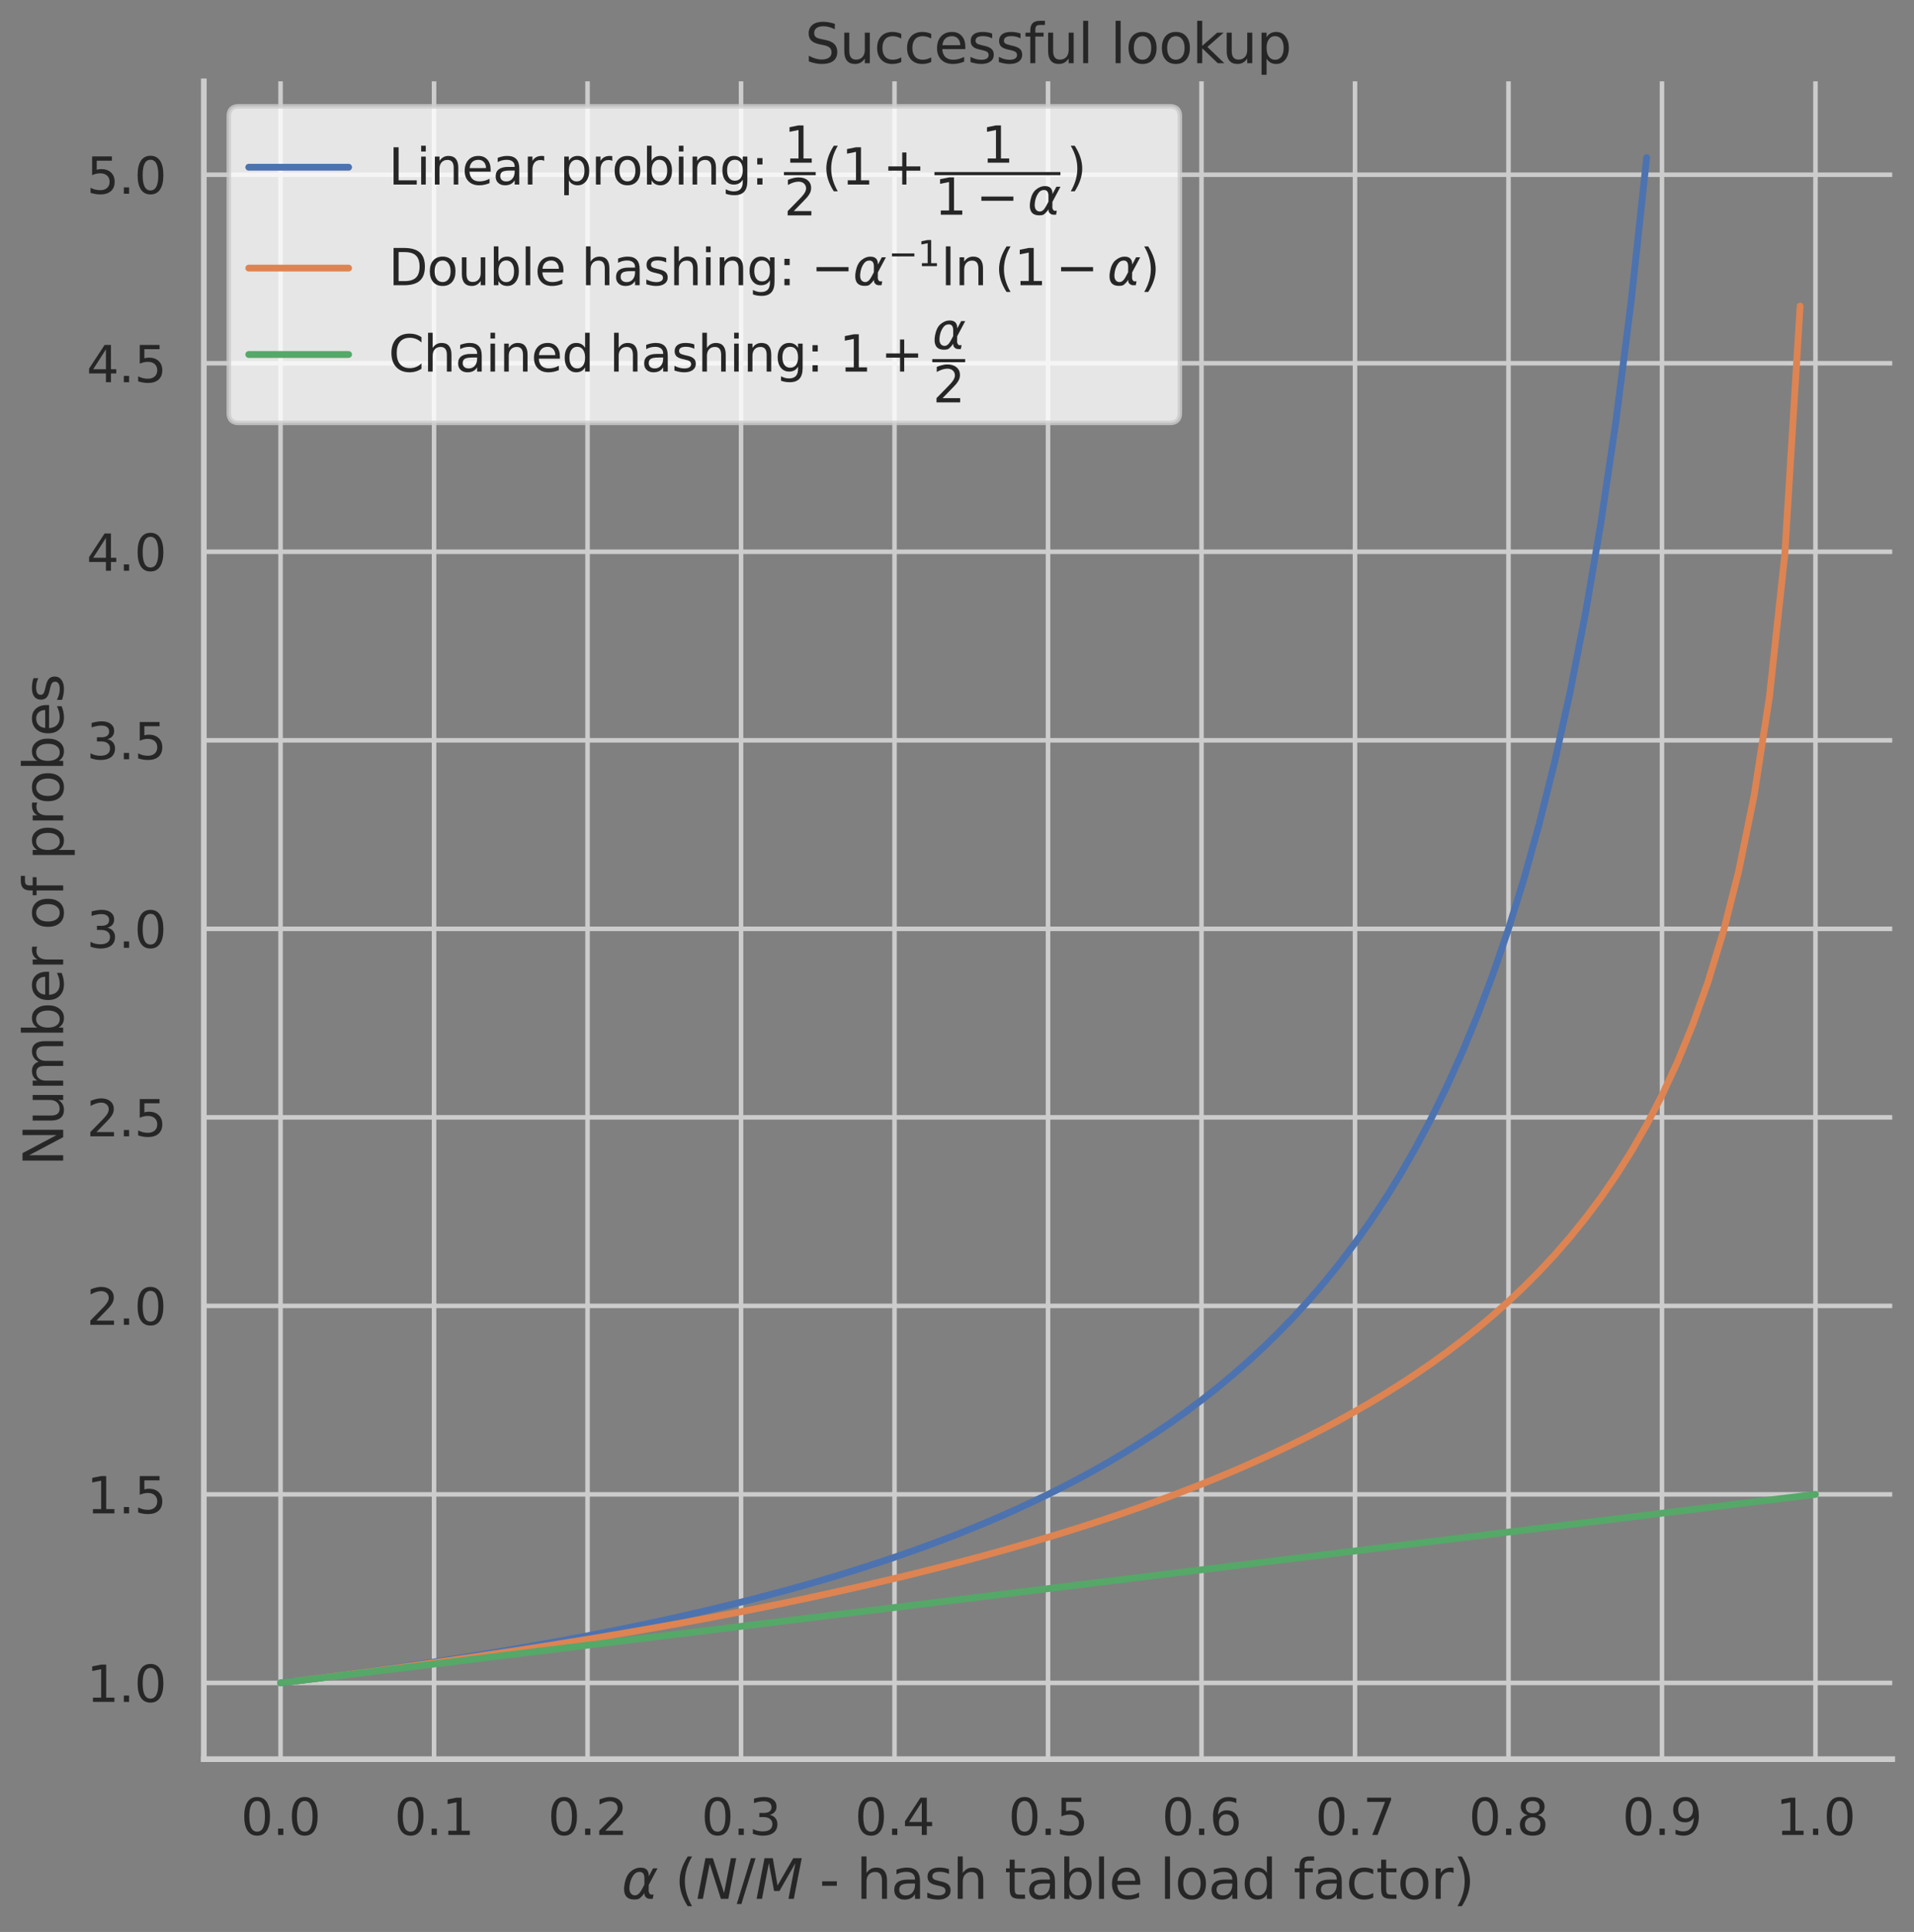 <?xml version="1.0" encoding="utf-8" standalone="no"?>
<!DOCTYPE svg PUBLIC "-//W3C//DTD SVG 1.1//EN"
  "http://www.w3.org/Graphics/SVG/1.1/DTD/svg11.dtd">
<svg height="638.367pt" version="1.1" viewBox="0 0 632.561 638.367" width="632.561pt" xmlns="http://www.w3.org/2000/svg" xmlns:xlink="http://www.w3.org/1999/xlink">
 <rect x="0" y="0" width="632.561" height="638.367" fill="#808080" stroke="none"/>
 <defs>
  <style type="text/css">*{stroke-linecap:butt;stroke-linejoin:round;}</style>
 </defs>
 <g id="figure_1">
  <g id="patch_1">
   <path d="M 0 638.367 
L 632.561 638.367 
L 632.561 0 
L 0 0 
z
" style="fill:none;"/>
  </g>
  <g id="axes_1">
   <g id="patch_2">
    <path d="M 67.361 581.277 
L 625.361 581.277 
L 625.361 26.877 
L 67.361 26.877 
z
" style="fill:none;"/>
   </g>
   <g id="matplotlib.axis_1">
    <g id="xtick_1">
     <g id="line2d_1">
      <path clip-path="url(#p77cba784d8)" d="M 92.724 581.277 
L 92.724 26.877 
" style="fill:none;stroke:#cccccc;stroke-linecap:round;stroke-width:1.5;"/>
     </g>
     <g id="text_1">
      <!-- 0.0 -->
      <g style="fill:#262626;" transform="translate(79.604 606.315)scale(0.165 -0.165)">
       <defs>
        <path d="M 2034 4250 
Q 1547 4250 1301 3770 
Q 1056 3291 1056 2328 
Q 1056 1369 1301 889 
Q 1547 409 2034 409 
Q 2525 409 2770 889 
Q 3016 1369 3016 2328 
Q 3016 3291 2770 3770 
Q 2525 4250 2034 4250 
z
M 2034 4750 
Q 2819 4750 3233 4129 
Q 3647 3509 3647 2328 
Q 3647 1150 3233 529 
Q 2819 -91 2034 -91 
Q 1250 -91 836 529 
Q 422 1150 422 2328 
Q 422 3509 836 4129 
Q 1250 4750 2034 4750 
z
" id="DejaVuSans-30" transform="scale(0.016)"/>
        <path d="M 684 794 
L 1344 794 
L 1344 0 
L 684 0 
L 684 794 
z
" id="DejaVuSans-2e" transform="scale(0.016)"/>
       </defs>
       <use xlink:href="#DejaVuSans-30"/>
       <use x="63.623" xlink:href="#DejaVuSans-2e"/>
       <use x="95.41" xlink:href="#DejaVuSans-30"/>
      </g>
     </g>
    </g>
    <g id="xtick_2">
     <g id="line2d_2">
      <path clip-path="url(#p77cba784d8)" d="M 143.452 581.277 
L 143.452 26.877 
" style="fill:none;stroke:#cccccc;stroke-linecap:round;stroke-width:1.5;"/>
     </g>
     <g id="text_2">
      <!-- 0.1 -->
      <g style="fill:#262626;" transform="translate(130.332 606.315)scale(0.165 -0.165)">
       <defs>
        <path d="M 794 531 
L 1825 531 
L 1825 4091 
L 703 3866 
L 703 4441 
L 1819 4666 
L 2450 4666 
L 2450 531 
L 3481 531 
L 3481 0 
L 794 0 
L 794 531 
z
" id="DejaVuSans-31" transform="scale(0.016)"/>
       </defs>
       <use xlink:href="#DejaVuSans-30"/>
       <use x="63.623" xlink:href="#DejaVuSans-2e"/>
       <use x="95.41" xlink:href="#DejaVuSans-31"/>
      </g>
     </g>
    </g>
    <g id="xtick_3">
     <g id="line2d_3">
      <path clip-path="url(#p77cba784d8)" d="M 194.179 581.277 
L 194.179 26.877 
" style="fill:none;stroke:#cccccc;stroke-linecap:round;stroke-width:1.5;"/>
     </g>
     <g id="text_3">
      <!-- 0.2 -->
      <g style="fill:#262626;" transform="translate(181.059 606.315)scale(0.165 -0.165)">
       <defs>
        <path d="M 1228 531 
L 3431 531 
L 3431 0 
L 469 0 
L 469 531 
Q 828 903 1448 1529 
Q 2069 2156 2228 2338 
Q 2531 2678 2651 2914 
Q 2772 3150 2772 3378 
Q 2772 3750 2511 3984 
Q 2250 4219 1831 4219 
Q 1534 4219 1204 4116 
Q 875 4013 500 3803 
L 500 4441 
Q 881 4594 1212 4672 
Q 1544 4750 1819 4750 
Q 2544 4750 2975 4387 
Q 3406 4025 3406 3419 
Q 3406 3131 3298 2873 
Q 3191 2616 2906 2266 
Q 2828 2175 2409 1742 
Q 1991 1309 1228 531 
z
" id="DejaVuSans-32" transform="scale(0.016)"/>
       </defs>
       <use xlink:href="#DejaVuSans-30"/>
       <use x="63.623" xlink:href="#DejaVuSans-2e"/>
       <use x="95.41" xlink:href="#DejaVuSans-32"/>
      </g>
     </g>
    </g>
    <g id="xtick_4">
     <g id="line2d_4">
      <path clip-path="url(#p77cba784d8)" d="M 244.906 581.277 
L 244.906 26.877 
" style="fill:none;stroke:#cccccc;stroke-linecap:round;stroke-width:1.5;"/>
     </g>
     <g id="text_4">
      <!-- 0.3 -->
      <g style="fill:#262626;" transform="translate(231.786 606.315)scale(0.165 -0.165)">
       <defs>
        <path d="M 2597 2516 
Q 3050 2419 3304 2112 
Q 3559 1806 3559 1356 
Q 3559 666 3084 287 
Q 2609 -91 1734 -91 
Q 1441 -91 1130 -33 
Q 819 25 488 141 
L 488 750 
Q 750 597 1062 519 
Q 1375 441 1716 441 
Q 2309 441 2620 675 
Q 2931 909 2931 1356 
Q 2931 1769 2642 2001 
Q 2353 2234 1838 2234 
L 1294 2234 
L 1294 2753 
L 1863 2753 
Q 2328 2753 2575 2939 
Q 2822 3125 2822 3475 
Q 2822 3834 2567 4026 
Q 2313 4219 1838 4219 
Q 1578 4219 1281 4162 
Q 984 4106 628 3988 
L 628 4550 
Q 988 4650 1302 4700 
Q 1616 4750 1894 4750 
Q 2613 4750 3031 4423 
Q 3450 4097 3450 3541 
Q 3450 3153 3228 2886 
Q 3006 2619 2597 2516 
z
" id="DejaVuSans-33" transform="scale(0.016)"/>
       </defs>
       <use xlink:href="#DejaVuSans-30"/>
       <use x="63.623" xlink:href="#DejaVuSans-2e"/>
       <use x="95.41" xlink:href="#DejaVuSans-33"/>
      </g>
     </g>
    </g>
    <g id="xtick_5">
     <g id="line2d_5">
      <path clip-path="url(#p77cba784d8)" d="M 295.634 581.277 
L 295.634 26.877 
" style="fill:none;stroke:#cccccc;stroke-linecap:round;stroke-width:1.5;"/>
     </g>
     <g id="text_5">
      <!-- 0.4 -->
      <g style="fill:#262626;" transform="translate(282.513 606.315)scale(0.165 -0.165)">
       <defs>
        <path d="M 2419 4116 
L 825 1625 
L 2419 1625 
L 2419 4116 
z
M 2253 4666 
L 3047 4666 
L 3047 1625 
L 3713 1625 
L 3713 1100 
L 3047 1100 
L 3047 0 
L 2419 0 
L 2419 1100 
L 313 1100 
L 313 1709 
L 2253 4666 
z
" id="DejaVuSans-34" transform="scale(0.016)"/>
       </defs>
       <use xlink:href="#DejaVuSans-30"/>
       <use x="63.623" xlink:href="#DejaVuSans-2e"/>
       <use x="95.41" xlink:href="#DejaVuSans-34"/>
      </g>
     </g>
    </g>
    <g id="xtick_6">
     <g id="line2d_6">
      <path clip-path="url(#p77cba784d8)" d="M 346.361 581.277 
L 346.361 26.877 
" style="fill:none;stroke:#cccccc;stroke-linecap:round;stroke-width:1.5;"/>
     </g>
     <g id="text_6">
      <!-- 0.5 -->
      <g style="fill:#262626;" transform="translate(333.241 606.315)scale(0.165 -0.165)">
       <defs>
        <path d="M 691 4666 
L 3169 4666 
L 3169 4134 
L 1269 4134 
L 1269 2991 
Q 1406 3038 1543 3061 
Q 1681 3084 1819 3084 
Q 2600 3084 3056 2656 
Q 3513 2228 3513 1497 
Q 3513 744 3044 326 
Q 2575 -91 1722 -91 
Q 1428 -91 1123 -41 
Q 819 9 494 109 
L 494 744 
Q 775 591 1075 516 
Q 1375 441 1709 441 
Q 2250 441 2565 725 
Q 2881 1009 2881 1497 
Q 2881 1984 2565 2268 
Q 2250 2553 1709 2553 
Q 1456 2553 1204 2497 
Q 953 2441 691 2322 
L 691 4666 
z
" id="DejaVuSans-35" transform="scale(0.016)"/>
       </defs>
       <use xlink:href="#DejaVuSans-30"/>
       <use x="63.623" xlink:href="#DejaVuSans-2e"/>
       <use x="95.41" xlink:href="#DejaVuSans-35"/>
      </g>
     </g>
    </g>
    <g id="xtick_7">
     <g id="line2d_7">
      <path clip-path="url(#p77cba784d8)" d="M 397.088 581.277 
L 397.088 26.877 
" style="fill:none;stroke:#cccccc;stroke-linecap:round;stroke-width:1.5;"/>
     </g>
     <g id="text_7">
      <!-- 0.6 -->
      <g style="fill:#262626;" transform="translate(383.968 606.315)scale(0.165 -0.165)">
       <defs>
        <path d="M 2113 2584 
Q 1688 2584 1439 2293 
Q 1191 2003 1191 1497 
Q 1191 994 1439 701 
Q 1688 409 2113 409 
Q 2538 409 2786 701 
Q 3034 994 3034 1497 
Q 3034 2003 2786 2293 
Q 2538 2584 2113 2584 
z
M 3366 4563 
L 3366 3988 
Q 3128 4100 2886 4159 
Q 2644 4219 2406 4219 
Q 1781 4219 1451 3797 
Q 1122 3375 1075 2522 
Q 1259 2794 1537 2939 
Q 1816 3084 2150 3084 
Q 2853 3084 3261 2657 
Q 3669 2231 3669 1497 
Q 3669 778 3244 343 
Q 2819 -91 2113 -91 
Q 1303 -91 875 529 
Q 447 1150 447 2328 
Q 447 3434 972 4092 
Q 1497 4750 2381 4750 
Q 2619 4750 2861 4703 
Q 3103 4656 3366 4563 
z
" id="DejaVuSans-36" transform="scale(0.016)"/>
       </defs>
       <use xlink:href="#DejaVuSans-30"/>
       <use x="63.623" xlink:href="#DejaVuSans-2e"/>
       <use x="95.41" xlink:href="#DejaVuSans-36"/>
      </g>
     </g>
    </g>
    <g id="xtick_8">
     <g id="line2d_8">
      <path clip-path="url(#p77cba784d8)" d="M 447.815 581.277 
L 447.815 26.877 
" style="fill:none;stroke:#cccccc;stroke-linecap:round;stroke-width:1.5;"/>
     </g>
     <g id="text_8">
      <!-- 0.7 -->
      <g style="fill:#262626;" transform="translate(434.695 606.315)scale(0.165 -0.165)">
       <defs>
        <path d="M 525 4666 
L 3525 4666 
L 3525 4397 
L 1831 0 
L 1172 0 
L 2766 4134 
L 525 4134 
L 525 4666 
z
" id="DejaVuSans-37" transform="scale(0.016)"/>
       </defs>
       <use xlink:href="#DejaVuSans-30"/>
       <use x="63.623" xlink:href="#DejaVuSans-2e"/>
       <use x="95.41" xlink:href="#DejaVuSans-37"/>
      </g>
     </g>
    </g>
    <g id="xtick_9">
     <g id="line2d_9">
      <path clip-path="url(#p77cba784d8)" d="M 498.543 581.277 
L 498.543 26.877 
" style="fill:none;stroke:#cccccc;stroke-linecap:round;stroke-width:1.5;"/>
     </g>
     <g id="text_9">
      <!-- 0.8 -->
      <g style="fill:#262626;" transform="translate(485.423 606.315)scale(0.165 -0.165)">
       <defs>
        <path d="M 2034 2216 
Q 1584 2216 1326 1975 
Q 1069 1734 1069 1313 
Q 1069 891 1326 650 
Q 1584 409 2034 409 
Q 2484 409 2743 651 
Q 3003 894 3003 1313 
Q 3003 1734 2745 1975 
Q 2488 2216 2034 2216 
z
M 1403 2484 
Q 997 2584 770 2862 
Q 544 3141 544 3541 
Q 544 4100 942 4425 
Q 1341 4750 2034 4750 
Q 2731 4750 3128 4425 
Q 3525 4100 3525 3541 
Q 3525 3141 3298 2862 
Q 3072 2584 2669 2484 
Q 3125 2378 3379 2068 
Q 3634 1759 3634 1313 
Q 3634 634 3220 271 
Q 2806 -91 2034 -91 
Q 1263 -91 848 271 
Q 434 634 434 1313 
Q 434 1759 690 2068 
Q 947 2378 1403 2484 
z
M 1172 3481 
Q 1172 3119 1398 2916 
Q 1625 2713 2034 2713 
Q 2441 2713 2670 2916 
Q 2900 3119 2900 3481 
Q 2900 3844 2670 4047 
Q 2441 4250 2034 4250 
Q 1625 4250 1398 4047 
Q 1172 3844 1172 3481 
z
" id="DejaVuSans-38" transform="scale(0.016)"/>
       </defs>
       <use xlink:href="#DejaVuSans-30"/>
       <use x="63.623" xlink:href="#DejaVuSans-2e"/>
       <use x="95.41" xlink:href="#DejaVuSans-38"/>
      </g>
     </g>
    </g>
    <g id="xtick_10">
     <g id="line2d_10">
      <path clip-path="url(#p77cba784d8)" d="M 549.27 581.277 
L 549.27 26.877 
" style="fill:none;stroke:#cccccc;stroke-linecap:round;stroke-width:1.5;"/>
     </g>
     <g id="text_10">
      <!-- 0.9 -->
      <g style="fill:#262626;" transform="translate(536.15 606.315)scale(0.165 -0.165)">
       <defs>
        <path d="M 703 97 
L 703 672 
Q 941 559 1184 500 
Q 1428 441 1663 441 
Q 2288 441 2617 861 
Q 2947 1281 2994 2138 
Q 2813 1869 2534 1725 
Q 2256 1581 1919 1581 
Q 1219 1581 811 2004 
Q 403 2428 403 3163 
Q 403 3881 828 4315 
Q 1253 4750 1959 4750 
Q 2769 4750 3195 4129 
Q 3622 3509 3622 2328 
Q 3622 1225 3098 567 
Q 2575 -91 1691 -91 
Q 1453 -91 1209 -44 
Q 966 3 703 97 
z
M 1959 2075 
Q 2384 2075 2632 2365 
Q 2881 2656 2881 3163 
Q 2881 3666 2632 3958 
Q 2384 4250 1959 4250 
Q 1534 4250 1286 3958 
Q 1038 3666 1038 3163 
Q 1038 2656 1286 2365 
Q 1534 2075 1959 2075 
z
" id="DejaVuSans-39" transform="scale(0.016)"/>
       </defs>
       <use xlink:href="#DejaVuSans-30"/>
       <use x="63.623" xlink:href="#DejaVuSans-2e"/>
       <use x="95.41" xlink:href="#DejaVuSans-39"/>
      </g>
     </g>
    </g>
    <g id="xtick_11">
     <g id="line2d_11">
      <path clip-path="url(#p77cba784d8)" d="M 599.997 581.277 
L 599.997 26.877 
" style="fill:none;stroke:#cccccc;stroke-linecap:round;stroke-width:1.5;"/>
     </g>
     <g id="text_11">
      <!-- 1.0 -->
      <g style="fill:#262626;" transform="translate(586.877 606.315)scale(0.165 -0.165)">
       <use xlink:href="#DejaVuSans-31"/>
       <use x="63.623" xlink:href="#DejaVuSans-2e"/>
       <use x="95.41" xlink:href="#DejaVuSans-30"/>
      </g>
     </g>
    </g>
    <g id="text_12">
     <!-- $\alpha$ ($N/M$ - hash table load factor) -->
     <g style="fill:#262626;" transform="translate(205.421 627.423)scale(0.18 -0.18)">
      <defs>
       <path d="M 2619 1628 
L 2622 2350 
Q 2625 3088 2069 3091 
Q 1653 3094 1394 2747 
Q 1069 2319 959 1747 
Q 825 1059 994 731 
Q 1169 397 1547 397 
Q 1966 397 2319 1063 
L 2619 1628 
z
M 2166 3578 
Q 3141 3594 3128 2584 
Q 3128 2584 3616 3500 
L 4128 3500 
L 3119 1603 
L 3109 919 
Q 3109 766 3194 638 
Q 3291 488 3391 488 
L 3669 488 
L 3575 0 
L 3228 0 
Q 2934 0 2722 263 
Q 2622 394 2619 669 
Q 2416 334 2066 50 
Q 1900 -81 1453 -78 
Q 722 -72 456 397 
Q 184 884 353 1747 
Q 534 2675 1009 3097 
Q 1544 3569 2166 3578 
z
" id="DejaVuSans-Oblique-3b1" transform="scale(0.016)"/>
       <path id="DejaVuSans-20" transform="scale(0.016)"/>
       <path d="M 1984 4856 
Q 1566 4138 1362 3434 
Q 1159 2731 1159 2009 
Q 1159 1288 1364 580 
Q 1569 -128 1984 -844 
L 1484 -844 
Q 1016 -109 783 600 
Q 550 1309 550 2009 
Q 550 2706 781 3412 
Q 1013 4119 1484 4856 
L 1984 4856 
z
" id="DejaVuSans-28" transform="scale(0.016)"/>
       <path d="M 1081 4666 
L 1931 4666 
L 3219 666 
L 4000 4666 
L 4616 4666 
L 3706 0 
L 2853 0 
L 1569 4025 
L 788 0 
L 172 0 
L 1081 4666 
z
" id="DejaVuSans-Oblique-4e" transform="scale(0.016)"/>
       <path d="M 1625 4666 
L 2156 4666 
L 531 -594 
L 0 -594 
L 1625 4666 
z
" id="DejaVuSans-2f" transform="scale(0.016)"/>
       <path d="M 1081 4666 
L 2028 4666 
L 2572 1522 
L 4378 4666 
L 5350 4666 
L 4441 0 
L 3828 0 
L 4622 4091 
L 2791 897 
L 2175 897 
L 1581 4103 
L 788 0 
L 172 0 
L 1081 4666 
z
" id="DejaVuSans-Oblique-4d" transform="scale(0.016)"/>
       <path d="M 313 2009 
L 1997 2009 
L 1997 1497 
L 313 1497 
L 313 2009 
z
" id="DejaVuSans-2d" transform="scale(0.016)"/>
       <path d="M 3513 2113 
L 3513 0 
L 2938 0 
L 2938 2094 
Q 2938 2591 2744 2837 
Q 2550 3084 2163 3084 
Q 1697 3084 1428 2787 
Q 1159 2491 1159 1978 
L 1159 0 
L 581 0 
L 581 4863 
L 1159 4863 
L 1159 2956 
Q 1366 3272 1645 3428 
Q 1925 3584 2291 3584 
Q 2894 3584 3203 3211 
Q 3513 2838 3513 2113 
z
" id="DejaVuSans-68" transform="scale(0.016)"/>
       <path d="M 2194 1759 
Q 1497 1759 1228 1600 
Q 959 1441 959 1056 
Q 959 750 1161 570 
Q 1363 391 1709 391 
Q 2188 391 2477 730 
Q 2766 1069 2766 1631 
L 2766 1759 
L 2194 1759 
z
M 3341 1997 
L 3341 0 
L 2766 0 
L 2766 531 
Q 2569 213 2275 61 
Q 1981 -91 1556 -91 
Q 1019 -91 701 211 
Q 384 513 384 1019 
Q 384 1609 779 1909 
Q 1175 2209 1959 2209 
L 2766 2209 
L 2766 2266 
Q 2766 2663 2505 2880 
Q 2244 3097 1772 3097 
Q 1472 3097 1187 3025 
Q 903 2953 641 2809 
L 641 3341 
Q 956 3463 1253 3523 
Q 1550 3584 1831 3584 
Q 2591 3584 2966 3190 
Q 3341 2797 3341 1997 
z
" id="DejaVuSans-61" transform="scale(0.016)"/>
       <path d="M 2834 3397 
L 2834 2853 
Q 2591 2978 2328 3040 
Q 2066 3103 1784 3103 
Q 1356 3103 1142 2972 
Q 928 2841 928 2578 
Q 928 2378 1081 2264 
Q 1234 2150 1697 2047 
L 1894 2003 
Q 2506 1872 2764 1633 
Q 3022 1394 3022 966 
Q 3022 478 2636 193 
Q 2250 -91 1575 -91 
Q 1294 -91 989 -36 
Q 684 19 347 128 
L 347 722 
Q 666 556 975 473 
Q 1284 391 1588 391 
Q 1994 391 2212 530 
Q 2431 669 2431 922 
Q 2431 1156 2273 1281 
Q 2116 1406 1581 1522 
L 1381 1569 
Q 847 1681 609 1914 
Q 372 2147 372 2553 
Q 372 3047 722 3315 
Q 1072 3584 1716 3584 
Q 2034 3584 2315 3537 
Q 2597 3491 2834 3397 
z
" id="DejaVuSans-73" transform="scale(0.016)"/>
       <path d="M 1172 4494 
L 1172 3500 
L 2356 3500 
L 2356 3053 
L 1172 3053 
L 1172 1153 
Q 1172 725 1289 603 
Q 1406 481 1766 481 
L 2356 481 
L 2356 0 
L 1766 0 
Q 1100 0 847 248 
Q 594 497 594 1153 
L 594 3053 
L 172 3053 
L 172 3500 
L 594 3500 
L 594 4494 
L 1172 4494 
z
" id="DejaVuSans-74" transform="scale(0.016)"/>
       <path d="M 3116 1747 
Q 3116 2381 2855 2742 
Q 2594 3103 2138 3103 
Q 1681 3103 1420 2742 
Q 1159 2381 1159 1747 
Q 1159 1113 1420 752 
Q 1681 391 2138 391 
Q 2594 391 2855 752 
Q 3116 1113 3116 1747 
z
M 1159 2969 
Q 1341 3281 1617 3432 
Q 1894 3584 2278 3584 
Q 2916 3584 3314 3078 
Q 3713 2572 3713 1747 
Q 3713 922 3314 415 
Q 2916 -91 2278 -91 
Q 1894 -91 1617 61 
Q 1341 213 1159 525 
L 1159 0 
L 581 0 
L 581 4863 
L 1159 4863 
L 1159 2969 
z
" id="DejaVuSans-62" transform="scale(0.016)"/>
       <path d="M 603 4863 
L 1178 4863 
L 1178 0 
L 603 0 
L 603 4863 
z
" id="DejaVuSans-6c" transform="scale(0.016)"/>
       <path d="M 3597 1894 
L 3597 1613 
L 953 1613 
Q 991 1019 1311 708 
Q 1631 397 2203 397 
Q 2534 397 2845 478 
Q 3156 559 3463 722 
L 3463 178 
Q 3153 47 2828 -22 
Q 2503 -91 2169 -91 
Q 1331 -91 842 396 
Q 353 884 353 1716 
Q 353 2575 817 3079 
Q 1281 3584 2069 3584 
Q 2775 3584 3186 3129 
Q 3597 2675 3597 1894 
z
M 3022 2063 
Q 3016 2534 2758 2815 
Q 2500 3097 2075 3097 
Q 1594 3097 1305 2825 
Q 1016 2553 972 2059 
L 3022 2063 
z
" id="DejaVuSans-65" transform="scale(0.016)"/>
       <path d="M 1959 3097 
Q 1497 3097 1228 2736 
Q 959 2375 959 1747 
Q 959 1119 1226 758 
Q 1494 397 1959 397 
Q 2419 397 2687 759 
Q 2956 1122 2956 1747 
Q 2956 2369 2687 2733 
Q 2419 3097 1959 3097 
z
M 1959 3584 
Q 2709 3584 3137 3096 
Q 3566 2609 3566 1747 
Q 3566 888 3137 398 
Q 2709 -91 1959 -91 
Q 1206 -91 779 398 
Q 353 888 353 1747 
Q 353 2609 779 3096 
Q 1206 3584 1959 3584 
z
" id="DejaVuSans-6f" transform="scale(0.016)"/>
       <path d="M 2906 2969 
L 2906 4863 
L 3481 4863 
L 3481 0 
L 2906 0 
L 2906 525 
Q 2725 213 2448 61 
Q 2172 -91 1784 -91 
Q 1150 -91 751 415 
Q 353 922 353 1747 
Q 353 2572 751 3078 
Q 1150 3584 1784 3584 
Q 2172 3584 2448 3432 
Q 2725 3281 2906 2969 
z
M 947 1747 
Q 947 1113 1208 752 
Q 1469 391 1925 391 
Q 2381 391 2643 752 
Q 2906 1113 2906 1747 
Q 2906 2381 2643 2742 
Q 2381 3103 1925 3103 
Q 1469 3103 1208 2742 
Q 947 2381 947 1747 
z
" id="DejaVuSans-64" transform="scale(0.016)"/>
       <path d="M 2375 4863 
L 2375 4384 
L 1825 4384 
Q 1516 4384 1395 4259 
Q 1275 4134 1275 3809 
L 1275 3500 
L 2222 3500 
L 2222 3053 
L 1275 3053 
L 1275 0 
L 697 0 
L 697 3053 
L 147 3053 
L 147 3500 
L 697 3500 
L 697 3744 
Q 697 4328 969 4595 
Q 1241 4863 1831 4863 
L 2375 4863 
z
" id="DejaVuSans-66" transform="scale(0.016)"/>
       <path d="M 3122 3366 
L 3122 2828 
Q 2878 2963 2633 3030 
Q 2388 3097 2138 3097 
Q 1578 3097 1268 2742 
Q 959 2388 959 1747 
Q 959 1106 1268 751 
Q 1578 397 2138 397 
Q 2388 397 2633 464 
Q 2878 531 3122 666 
L 3122 134 
Q 2881 22 2623 -34 
Q 2366 -91 2075 -91 
Q 1284 -91 818 406 
Q 353 903 353 1747 
Q 353 2603 823 3093 
Q 1294 3584 2113 3584 
Q 2378 3584 2631 3529 
Q 2884 3475 3122 3366 
z
" id="DejaVuSans-63" transform="scale(0.016)"/>
       <path d="M 2631 2963 
Q 2534 3019 2420 3045 
Q 2306 3072 2169 3072 
Q 1681 3072 1420 2755 
Q 1159 2438 1159 1844 
L 1159 0 
L 581 0 
L 581 3500 
L 1159 3500 
L 1159 2956 
Q 1341 3275 1631 3429 
Q 1922 3584 2338 3584 
Q 2397 3584 2469 3576 
Q 2541 3569 2628 3553 
L 2631 2963 
z
" id="DejaVuSans-72" transform="scale(0.016)"/>
       <path d="M 513 4856 
L 1013 4856 
Q 1481 4119 1714 3412 
Q 1947 2706 1947 2009 
Q 1947 1309 1714 600 
Q 1481 -109 1013 -844 
L 513 -844 
Q 928 -128 1133 580 
Q 1338 1288 1338 2009 
Q 1338 2731 1133 3434 
Q 928 4138 513 4856 
z
" id="DejaVuSans-29" transform="scale(0.016)"/>
      </defs>
      <use transform="translate(0 0.016)" xlink:href="#DejaVuSans-Oblique-3b1"/>
      <use transform="translate(65.918 0.016)" xlink:href="#DejaVuSans-20"/>
      <use transform="translate(97.705 0.016)" xlink:href="#DejaVuSans-28"/>
      <use transform="translate(136.719 0.016)" xlink:href="#DejaVuSans-Oblique-4e"/>
      <use transform="translate(211.523 0.016)" xlink:href="#DejaVuSans-2f"/>
      <use transform="translate(245.215 0.016)" xlink:href="#DejaVuSans-Oblique-4d"/>
      <use transform="translate(331.494 0.016)" xlink:href="#DejaVuSans-20"/>
      <use transform="translate(363.281 0.016)" xlink:href="#DejaVuSans-2d"/>
      <use transform="translate(399.365 0.016)" xlink:href="#DejaVuSans-20"/>
      <use transform="translate(431.152 0.016)" xlink:href="#DejaVuSans-68"/>
      <use transform="translate(494.531 0.016)" xlink:href="#DejaVuSans-61"/>
      <use transform="translate(555.811 0.016)" xlink:href="#DejaVuSans-73"/>
      <use transform="translate(607.91 0.016)" xlink:href="#DejaVuSans-68"/>
      <use transform="translate(671.289 0.016)" xlink:href="#DejaVuSans-20"/>
      <use transform="translate(703.076 0.016)" xlink:href="#DejaVuSans-74"/>
      <use transform="translate(742.285 0.016)" xlink:href="#DejaVuSans-61"/>
      <use transform="translate(803.564 0.016)" xlink:href="#DejaVuSans-62"/>
      <use transform="translate(867.041 0.016)" xlink:href="#DejaVuSans-6c"/>
      <use transform="translate(894.824 0.016)" xlink:href="#DejaVuSans-65"/>
      <use transform="translate(956.348 0.016)" xlink:href="#DejaVuSans-20"/>
      <use transform="translate(988.135 0.016)" xlink:href="#DejaVuSans-6c"/>
      <use transform="translate(1015.918 0.016)" xlink:href="#DejaVuSans-6f"/>
      <use transform="translate(1077.1 0.016)" xlink:href="#DejaVuSans-61"/>
      <use transform="translate(1138.379 0.016)" xlink:href="#DejaVuSans-64"/>
      <use transform="translate(1201.855 0.016)" xlink:href="#DejaVuSans-20"/>
      <use transform="translate(1233.643 0.016)" xlink:href="#DejaVuSans-66"/>
      <use transform="translate(1268.848 0.016)" xlink:href="#DejaVuSans-61"/>
      <use transform="translate(1330.127 0.016)" xlink:href="#DejaVuSans-63"/>
      <use transform="translate(1385.107 0.016)" xlink:href="#DejaVuSans-74"/>
      <use transform="translate(1424.316 0.016)" xlink:href="#DejaVuSans-6f"/>
      <use transform="translate(1485.498 0.016)" xlink:href="#DejaVuSans-72"/>
      <use transform="translate(1526.611 0.016)" xlink:href="#DejaVuSans-29"/>
     </g>
    </g>
   </g>
   <g id="matplotlib.axis_2">
    <g id="ytick_1">
     <g id="line2d_12">
      <path clip-path="url(#p77cba784d8)" d="M 67.361 556.077 
L 625.361 556.077 
" style="fill:none;stroke:#cccccc;stroke-linecap:round;stroke-width:1.5;"/>
     </g>
     <g id="text_13">
      <!-- 1.0 -->
      <g style="fill:#262626;" transform="translate(28.621 562.346)scale(0.165 -0.165)">
       <use xlink:href="#DejaVuSans-31"/>
       <use x="63.623" xlink:href="#DejaVuSans-2e"/>
       <use x="95.41" xlink:href="#DejaVuSans-30"/>
      </g>
     </g>
    </g>
    <g id="ytick_2">
     <g id="line2d_13">
      <path clip-path="url(#p77cba784d8)" d="M 67.361 493.785 
L 625.361 493.785 
" style="fill:none;stroke:#cccccc;stroke-linecap:round;stroke-width:1.5;"/>
     </g>
     <g id="text_14">
      <!-- 1.5 -->
      <g style="fill:#262626;" transform="translate(28.621 500.054)scale(0.165 -0.165)">
       <use xlink:href="#DejaVuSans-31"/>
       <use x="63.623" xlink:href="#DejaVuSans-2e"/>
       <use x="95.41" xlink:href="#DejaVuSans-35"/>
      </g>
     </g>
    </g>
    <g id="ytick_3">
     <g id="line2d_14">
      <path clip-path="url(#p77cba784d8)" d="M 67.361 431.493 
L 625.361 431.493 
" style="fill:none;stroke:#cccccc;stroke-linecap:round;stroke-width:1.5;"/>
     </g>
     <g id="text_15">
      <!-- 2.0 -->
      <g style="fill:#262626;" transform="translate(28.621 437.762)scale(0.165 -0.165)">
       <use xlink:href="#DejaVuSans-32"/>
       <use x="63.623" xlink:href="#DejaVuSans-2e"/>
       <use x="95.41" xlink:href="#DejaVuSans-30"/>
      </g>
     </g>
    </g>
    <g id="ytick_4">
     <g id="line2d_15">
      <path clip-path="url(#p77cba784d8)" d="M 67.361 369.201 
L 625.361 369.201 
" style="fill:none;stroke:#cccccc;stroke-linecap:round;stroke-width:1.5;"/>
     </g>
     <g id="text_16">
      <!-- 2.5 -->
      <g style="fill:#262626;" transform="translate(28.621 375.469)scale(0.165 -0.165)">
       <use xlink:href="#DejaVuSans-32"/>
       <use x="63.623" xlink:href="#DejaVuSans-2e"/>
       <use x="95.41" xlink:href="#DejaVuSans-35"/>
      </g>
     </g>
    </g>
    <g id="ytick_5">
     <g id="line2d_16">
      <path clip-path="url(#p77cba784d8)" d="M 67.361 306.909 
L 625.361 306.909 
" style="fill:none;stroke:#cccccc;stroke-linecap:round;stroke-width:1.5;"/>
     </g>
     <g id="text_17">
      <!-- 3.0 -->
      <g style="fill:#262626;" transform="translate(28.621 313.177)scale(0.165 -0.165)">
       <use xlink:href="#DejaVuSans-33"/>
       <use x="63.623" xlink:href="#DejaVuSans-2e"/>
       <use x="95.41" xlink:href="#DejaVuSans-30"/>
      </g>
     </g>
    </g>
    <g id="ytick_6">
     <g id="line2d_17">
      <path clip-path="url(#p77cba784d8)" d="M 67.361 244.617 
L 625.361 244.617 
" style="fill:none;stroke:#cccccc;stroke-linecap:round;stroke-width:1.5;"/>
     </g>
     <g id="text_18">
      <!-- 3.5 -->
      <g style="fill:#262626;" transform="translate(28.621 250.885)scale(0.165 -0.165)">
       <use xlink:href="#DejaVuSans-33"/>
       <use x="63.623" xlink:href="#DejaVuSans-2e"/>
       <use x="95.41" xlink:href="#DejaVuSans-35"/>
      </g>
     </g>
    </g>
    <g id="ytick_7">
     <g id="line2d_18">
      <path clip-path="url(#p77cba784d8)" d="M 67.361 182.324 
L 625.361 182.324 
" style="fill:none;stroke:#cccccc;stroke-linecap:round;stroke-width:1.5;"/>
     </g>
     <g id="text_19">
      <!-- 4.0 -->
      <g style="fill:#262626;" transform="translate(28.621 188.593)scale(0.165 -0.165)">
       <use xlink:href="#DejaVuSans-34"/>
       <use x="63.623" xlink:href="#DejaVuSans-2e"/>
       <use x="95.41" xlink:href="#DejaVuSans-30"/>
      </g>
     </g>
    </g>
    <g id="ytick_8">
     <g id="line2d_19">
      <path clip-path="url(#p77cba784d8)" d="M 67.361 120.032 
L 625.361 120.032 
" style="fill:none;stroke:#cccccc;stroke-linecap:round;stroke-width:1.5;"/>
     </g>
     <g id="text_20">
      <!-- 4.5 -->
      <g style="fill:#262626;" transform="translate(28.621 126.301)scale(0.165 -0.165)">
       <use xlink:href="#DejaVuSans-34"/>
       <use x="63.623" xlink:href="#DejaVuSans-2e"/>
       <use x="95.41" xlink:href="#DejaVuSans-35"/>
      </g>
     </g>
    </g>
    <g id="ytick_9">
     <g id="line2d_20">
      <path clip-path="url(#p77cba784d8)" d="M 67.361 57.74 
L 625.361 57.74 
" style="fill:none;stroke:#cccccc;stroke-linecap:round;stroke-width:1.5;"/>
     </g>
     <g id="text_21">
      <!-- 5.0 -->
      <g style="fill:#262626;" transform="translate(28.621 64.009)scale(0.165 -0.165)">
       <use xlink:href="#DejaVuSans-35"/>
       <use x="63.623" xlink:href="#DejaVuSans-2e"/>
       <use x="95.41" xlink:href="#DejaVuSans-30"/>
      </g>
     </g>
    </g>
    <g id="text_22">
     <!-- Number of probes -->
     <g style="fill:#262626;" transform="translate(20.877 385.285)rotate(-90)scale(0.18 -0.18)">
      <defs>
       <path d="M 628 4666 
L 1478 4666 
L 3547 763 
L 3547 4666 
L 4159 4666 
L 4159 0 
L 3309 0 
L 1241 3903 
L 1241 0 
L 628 0 
L 628 4666 
z
" id="DejaVuSans-4e" transform="scale(0.016)"/>
       <path d="M 544 1381 
L 544 3500 
L 1119 3500 
L 1119 1403 
Q 1119 906 1312 657 
Q 1506 409 1894 409 
Q 2359 409 2629 706 
Q 2900 1003 2900 1516 
L 2900 3500 
L 3475 3500 
L 3475 0 
L 2900 0 
L 2900 538 
Q 2691 219 2414 64 
Q 2138 -91 1772 -91 
Q 1169 -91 856 284 
Q 544 659 544 1381 
z
M 1991 3584 
L 1991 3584 
z
" id="DejaVuSans-75" transform="scale(0.016)"/>
       <path d="M 3328 2828 
Q 3544 3216 3844 3400 
Q 4144 3584 4550 3584 
Q 5097 3584 5394 3201 
Q 5691 2819 5691 2113 
L 5691 0 
L 5113 0 
L 5113 2094 
Q 5113 2597 4934 2840 
Q 4756 3084 4391 3084 
Q 3944 3084 3684 2787 
Q 3425 2491 3425 1978 
L 3425 0 
L 2847 0 
L 2847 2094 
Q 2847 2600 2669 2842 
Q 2491 3084 2119 3084 
Q 1678 3084 1418 2786 
Q 1159 2488 1159 1978 
L 1159 0 
L 581 0 
L 581 3500 
L 1159 3500 
L 1159 2956 
Q 1356 3278 1631 3431 
Q 1906 3584 2284 3584 
Q 2666 3584 2933 3390 
Q 3200 3197 3328 2828 
z
" id="DejaVuSans-6d" transform="scale(0.016)"/>
       <path d="M 1159 525 
L 1159 -1331 
L 581 -1331 
L 581 3500 
L 1159 3500 
L 1159 2969 
Q 1341 3281 1617 3432 
Q 1894 3584 2278 3584 
Q 2916 3584 3314 3078 
Q 3713 2572 3713 1747 
Q 3713 922 3314 415 
Q 2916 -91 2278 -91 
Q 1894 -91 1617 61 
Q 1341 213 1159 525 
z
M 3116 1747 
Q 3116 2381 2855 2742 
Q 2594 3103 2138 3103 
Q 1681 3103 1420 2742 
Q 1159 2381 1159 1747 
Q 1159 1113 1420 752 
Q 1681 391 2138 391 
Q 2594 391 2855 752 
Q 3116 1113 3116 1747 
z
" id="DejaVuSans-70" transform="scale(0.016)"/>
      </defs>
      <use xlink:href="#DejaVuSans-4e"/>
      <use x="74.805" xlink:href="#DejaVuSans-75"/>
      <use x="138.184" xlink:href="#DejaVuSans-6d"/>
      <use x="235.596" xlink:href="#DejaVuSans-62"/>
      <use x="299.072" xlink:href="#DejaVuSans-65"/>
      <use x="360.596" xlink:href="#DejaVuSans-72"/>
      <use x="401.709" xlink:href="#DejaVuSans-20"/>
      <use x="433.496" xlink:href="#DejaVuSans-6f"/>
      <use x="494.678" xlink:href="#DejaVuSans-66"/>
      <use x="529.883" xlink:href="#DejaVuSans-20"/>
      <use x="561.67" xlink:href="#DejaVuSans-70"/>
      <use x="625.146" xlink:href="#DejaVuSans-72"/>
      <use x="664.01" xlink:href="#DejaVuSans-6f"/>
      <use x="725.191" xlink:href="#DejaVuSans-62"/>
      <use x="788.668" xlink:href="#DejaVuSans-65"/>
      <use x="850.191" xlink:href="#DejaVuSans-73"/>
     </g>
    </g>
   </g>
   <g id="line2d_21">
    <path clip-path="url(#p77cba784d8)" d="M 92.724 556.077 
L 97.797 555.448 
L 102.87 554.806 
L 107.943 554.151 
L 113.015 553.482 
L 118.088 552.799 
L 123.161 552.101 
L 128.234 551.389 
L 133.306 550.66 
L 138.379 549.916 
L 143.452 549.156 
L 148.524 548.378 
L 153.597 547.583 
L 158.67 546.769 
L 163.743 545.937 
L 168.815 545.084 
L 173.888 544.212 
L 178.961 543.319 
L 184.034 542.403 
L 189.106 541.465 
L 194.179 540.504 
L 199.252 539.519 
L 204.324 538.508 
L 209.397 537.47 
L 214.47 536.406 
L 219.543 535.313 
L 224.615 534.191 
L 229.688 533.038 
L 234.761 531.852 
L 239.834 530.634 
L 244.906 529.381 
L 249.979 528.091 
L 255.052 526.763 
L 260.124 525.396 
L 265.197 523.987 
L 270.27 522.535 
L 275.343 521.038 
L 280.415 519.493 
L 285.488 517.898 
L 290.561 516.251 
L 295.634 514.549 
L 300.706 512.789 
L 305.779 510.969 
L 310.852 509.085 
L 315.924 507.133 
L 320.997 505.111 
L 326.07 503.014 
L 331.143 500.837 
L 336.215 498.577 
L 341.288 496.228 
L 346.361 493.785 
L 351.434 491.243 
L 356.506 488.594 
L 361.579 485.833 
L 366.652 482.952 
L 371.724 479.942 
L 376.797 476.796 
L 381.87 473.504 
L 386.943 470.055 
L 392.015 466.437 
L 397.088 462.639 
L 402.161 458.646 
L 407.234 454.443 
L 412.306 450.012 
L 417.379 445.336 
L 422.452 440.392 
L 427.524 435.157 
L 432.597 429.605 
L 437.67 423.706 
L 442.743 417.427 
L 447.815 410.729 
L 452.888 403.569 
L 457.961 395.897 
L 463.034 387.658 
L 468.106 378.784 
L 473.179 369.201 
L 478.252 358.819 
L 483.324 347.534 
L 488.397 335.223 
L 493.47 321.74 
L 498.543 306.909 
L 503.615 290.516 
L 508.688 272.302 
L 513.761 251.945 
L 518.834 229.043 
L 523.906 203.088 
L 528.979 173.426 
L 534.052 139.199 
L 539.124 99.268 
L 544.197 52.077 
" style="fill:none;stroke:#4c72b0;stroke-linecap:round;stroke-width:2.25;"/>
   </g>
   <g id="line2d_22">
    <path clip-path="url(#p77cba784d8)" d="M 97.797 555.45 
L 102.87 554.814 
L 107.943 554.17 
L 113.015 553.517 
L 118.088 552.855 
L 123.161 552.183 
L 128.234 551.502 
L 133.306 550.811 
L 138.379 550.11 
L 143.452 549.399 
L 148.524 548.677 
L 153.597 547.945 
L 158.67 547.201 
L 163.743 546.446 
L 168.815 545.679 
L 173.888 544.901 
L 178.961 544.11 
L 184.034 543.307 
L 189.106 542.49 
L 194.179 541.661 
L 199.252 540.817 
L 204.324 539.96 
L 209.397 539.088 
L 214.47 538.201 
L 219.543 537.299 
L 224.615 536.381 
L 229.688 535.447 
L 234.761 534.496 
L 239.834 533.527 
L 244.906 532.541 
L 249.979 531.537 
L 255.052 530.513 
L 260.124 529.47 
L 265.197 528.406 
L 270.27 527.322 
L 275.343 526.216 
L 280.415 525.088 
L 285.488 523.936 
L 290.561 522.76 
L 295.634 521.559 
L 300.706 520.333 
L 305.779 519.079 
L 310.852 517.798 
L 315.924 516.488 
L 320.997 515.148 
L 326.07 513.776 
L 331.143 512.372 
L 336.215 510.934 
L 341.288 509.461 
L 346.361 507.951 
L 351.434 506.402 
L 356.506 504.813 
L 361.579 503.182 
L 366.652 501.507 
L 371.724 499.786 
L 376.797 498.016 
L 381.87 496.196 
L 386.943 494.322 
L 392.015 492.392 
L 397.088 490.402 
L 402.161 488.351 
L 407.234 486.233 
L 412.306 484.045 
L 417.379 481.784 
L 422.452 479.444 
L 427.524 477.021 
L 432.597 474.509 
L 437.67 471.903 
L 442.743 469.196 
L 447.815 466.381 
L 452.888 463.451 
L 457.961 460.395 
L 463.034 457.206 
L 468.106 453.872 
L 473.179 450.381 
L 478.252 446.719 
L 483.324 442.871 
L 488.397 438.82 
L 493.47 434.545 
L 498.543 430.023 
L 503.615 425.228 
L 508.688 420.129 
L 513.761 414.688 
L 518.834 408.863 
L 523.906 402.601 
L 528.979 395.84 
L 534.052 388.501 
L 539.124 380.489 
L 544.197 371.682 
L 549.27 361.922 
L 554.343 351 
L 559.415 338.633 
L 564.488 324.423 
L 569.561 307.782 
L 574.634 287.797 
L 579.706 262.931 
L 584.779 230.288 
L 589.852 183.338 
L 594.924 101.134 
" style="fill:none;stroke:#dd8452;stroke-linecap:round;stroke-width:2.25;"/>
   </g>
   <g id="line2d_23">
    <path clip-path="url(#p77cba784d8)" d="M 92.724 556.077 
L 97.797 555.454 
L 102.87 554.831 
L 107.943 554.208 
L 113.015 553.586 
L 118.088 552.963 
L 123.161 552.34 
L 128.234 551.717 
L 133.306 551.094 
L 138.379 550.471 
L 143.452 549.848 
L 148.524 549.225 
L 153.597 548.602 
L 158.67 547.979 
L 163.743 547.356 
L 168.815 546.733 
L 173.888 546.11 
L 178.961 545.488 
L 184.034 544.865 
L 189.106 544.242 
L 194.179 543.619 
L 199.252 542.996 
L 204.324 542.373 
L 209.397 541.75 
L 214.47 541.127 
L 219.543 540.504 
L 224.615 539.881 
L 229.688 539.258 
L 234.761 538.635 
L 239.834 538.012 
L 244.906 537.39 
L 249.979 536.767 
L 255.052 536.144 
L 260.124 535.521 
L 265.197 534.898 
L 270.27 534.275 
L 275.343 533.652 
L 280.415 533.029 
L 285.488 532.406 
L 290.561 531.783 
L 295.634 531.16 
L 300.706 530.537 
L 305.779 529.914 
L 310.852 529.292 
L 315.924 528.669 
L 320.997 528.046 
L 326.07 527.423 
L 331.143 526.8 
L 336.215 526.177 
L 341.288 525.554 
L 346.361 524.931 
L 351.434 524.308 
L 356.506 523.685 
L 361.579 523.062 
L 366.652 522.439 
L 371.724 521.817 
L 376.797 521.194 
L 381.87 520.571 
L 386.943 519.948 
L 392.015 519.325 
L 397.088 518.702 
L 402.161 518.079 
L 407.234 517.456 
L 412.306 516.833 
L 417.379 516.21 
L 422.452 515.587 
L 427.524 514.964 
L 432.597 514.341 
L 437.67 513.719 
L 442.743 513.096 
L 447.815 512.473 
L 452.888 511.85 
L 457.961 511.227 
L 463.034 510.604 
L 468.106 509.981 
L 473.179 509.358 
L 478.252 508.735 
L 483.324 508.112 
L 488.397 507.489 
L 493.47 506.866 
L 498.543 506.243 
L 503.615 505.621 
L 508.688 504.998 
L 513.761 504.375 
L 518.834 503.752 
L 523.906 503.129 
L 528.979 502.506 
L 534.052 501.883 
L 539.124 501.26 
L 544.197 500.637 
L 549.27 500.014 
L 554.343 499.391 
L 559.415 498.768 
L 564.488 498.146 
L 569.561 497.523 
L 574.634 496.9 
L 579.706 496.277 
L 584.779 495.654 
L 589.852 495.031 
L 594.924 494.408 
L 599.997 493.785 
" style="fill:none;stroke:#55a868;stroke-linecap:round;stroke-width:2.25;"/>
   </g>
   <g id="patch_3">
    <path d="M 67.361 581.277 
L 67.361 26.877 
" style="fill:none;stroke:#cccccc;stroke-linecap:square;stroke-linejoin:miter;stroke-width:1.875;"/>
   </g>
   <g id="patch_4">
    <path d="M 67.361 581.277 
L 625.361 581.277 
" style="fill:none;stroke:#cccccc;stroke-linecap:square;stroke-linejoin:miter;stroke-width:1.875;"/>
   </g>
   <g id="text_23">
    <!-- Successful lookup -->
    <g style="fill:#262626;" transform="translate(266.037 20.877)scale(0.18 -0.18)">
     <defs>
      <path d="M 3425 4513 
L 3425 3897 
Q 3066 4069 2747 4153 
Q 2428 4238 2131 4238 
Q 1616 4238 1336 4038 
Q 1056 3838 1056 3469 
Q 1056 3159 1242 3001 
Q 1428 2844 1947 2747 
L 2328 2669 
Q 3034 2534 3370 2195 
Q 3706 1856 3706 1288 
Q 3706 609 3251 259 
Q 2797 -91 1919 -91 
Q 1588 -91 1214 -16 
Q 841 59 441 206 
L 441 856 
Q 825 641 1194 531 
Q 1563 422 1919 422 
Q 2459 422 2753 634 
Q 3047 847 3047 1241 
Q 3047 1584 2836 1778 
Q 2625 1972 2144 2069 
L 1759 2144 
Q 1053 2284 737 2584 
Q 422 2884 422 3419 
Q 422 4038 858 4394 
Q 1294 4750 2059 4750 
Q 2388 4750 2728 4690 
Q 3069 4631 3425 4513 
z
" id="DejaVuSans-53" transform="scale(0.016)"/>
      <path d="M 581 4863 
L 1159 4863 
L 1159 1991 
L 2875 3500 
L 3609 3500 
L 1753 1863 
L 3688 0 
L 2938 0 
L 1159 1709 
L 1159 0 
L 581 0 
L 581 4863 
z
" id="DejaVuSans-6b" transform="scale(0.016)"/>
     </defs>
     <use xlink:href="#DejaVuSans-53"/>
     <use x="63.477" xlink:href="#DejaVuSans-75"/>
     <use x="126.855" xlink:href="#DejaVuSans-63"/>
     <use x="181.836" xlink:href="#DejaVuSans-63"/>
     <use x="236.816" xlink:href="#DejaVuSans-65"/>
     <use x="298.34" xlink:href="#DejaVuSans-73"/>
     <use x="350.439" xlink:href="#DejaVuSans-73"/>
     <use x="402.539" xlink:href="#DejaVuSans-66"/>
     <use x="437.744" xlink:href="#DejaVuSans-75"/>
     <use x="501.123" xlink:href="#DejaVuSans-6c"/>
     <use x="528.906" xlink:href="#DejaVuSans-20"/>
     <use x="560.693" xlink:href="#DejaVuSans-6c"/>
     <use x="588.477" xlink:href="#DejaVuSans-6f"/>
     <use x="649.658" xlink:href="#DejaVuSans-6f"/>
     <use x="710.84" xlink:href="#DejaVuSans-6b"/>
     <use x="765.625" xlink:href="#DejaVuSans-75"/>
     <use x="829.004" xlink:href="#DejaVuSans-70"/>
    </g>
   </g>
   <g id="legend_1">
    <g id="patch_5">
     <path d="M 78.911 139.737 
L 386.636 139.737 
Q 389.936 139.737 389.936 136.437 
L 389.936 38.427 
Q 389.936 35.127 386.636 35.127 
L 78.911 35.127 
Q 75.611 35.127 75.611 38.427 
L 75.611 136.437 
Q 75.611 139.737 78.911 139.737 
z
" style="fill:#ffffff;opacity:0.8;stroke:#cccccc;stroke-linejoin:miter;stroke-width:1.5;"/>
    </g>
    <g id="line2d_24">
     <path d="M 82.211 55.257 
L 115.211 55.257 
" style="fill:none;stroke:#4c72b0;stroke-linecap:round;stroke-width:2.25;"/>
    </g>
    <g id="line2d_25"/>
    <g id="text_24">
     <!-- Linear probing: $\dfrac{1}{2}(1+\dfrac{1}{1 - \alpha})$ -->
     <g style="fill:#262626;" transform="translate(128.411 61.032)scale(0.165 -0.165)">
      <defs>
       <path d="M 628 4666 
L 1259 4666 
L 1259 531 
L 3531 531 
L 3531 0 
L 628 0 
L 628 4666 
z
" id="DejaVuSans-4c" transform="scale(0.016)"/>
       <path d="M 603 3500 
L 1178 3500 
L 1178 0 
L 603 0 
L 603 3500 
z
M 603 4863 
L 1178 4863 
L 1178 4134 
L 603 4134 
L 603 4863 
z
" id="DejaVuSans-69" transform="scale(0.016)"/>
       <path d="M 3513 2113 
L 3513 0 
L 2938 0 
L 2938 2094 
Q 2938 2591 2744 2837 
Q 2550 3084 2163 3084 
Q 1697 3084 1428 2787 
Q 1159 2491 1159 1978 
L 1159 0 
L 581 0 
L 581 3500 
L 1159 3500 
L 1159 2956 
Q 1366 3272 1645 3428 
Q 1925 3584 2291 3584 
Q 2894 3584 3203 3211 
Q 3513 2838 3513 2113 
z
" id="DejaVuSans-6e" transform="scale(0.016)"/>
       <path d="M 2906 1791 
Q 2906 2416 2648 2759 
Q 2391 3103 1925 3103 
Q 1463 3103 1205 2759 
Q 947 2416 947 1791 
Q 947 1169 1205 825 
Q 1463 481 1925 481 
Q 2391 481 2648 825 
Q 2906 1169 2906 1791 
z
M 3481 434 
Q 3481 -459 3084 -895 
Q 2688 -1331 1869 -1331 
Q 1566 -1331 1297 -1286 
Q 1028 -1241 775 -1147 
L 775 -588 
Q 1028 -725 1275 -790 
Q 1522 -856 1778 -856 
Q 2344 -856 2625 -561 
Q 2906 -266 2906 331 
L 2906 616 
Q 2728 306 2450 153 
Q 2172 0 1784 0 
Q 1141 0 747 490 
Q 353 981 353 1791 
Q 353 2603 747 3093 
Q 1141 3584 1784 3584 
Q 2172 3584 2450 3431 
Q 2728 3278 2906 2969 
L 2906 3500 
L 3481 3500 
L 3481 434 
z
" id="DejaVuSans-67" transform="scale(0.016)"/>
       <path d="M 750 794 
L 1409 794 
L 1409 0 
L 750 0 
L 750 794 
z
M 750 3309 
L 1409 3309 
L 1409 2516 
L 750 2516 
L 750 3309 
z
" id="DejaVuSans-3a" transform="scale(0.016)"/>
       <path d="M 2944 4013 
L 2944 2272 
L 4684 2272 
L 4684 1741 
L 2944 1741 
L 2944 0 
L 2419 0 
L 2419 1741 
L 678 1741 
L 678 2272 
L 2419 2272 
L 2419 4013 
L 2944 4013 
z
" id="DejaVuSans-2b" transform="scale(0.016)"/>
       <path d="M 678 2272 
L 4684 2272 
L 4684 1741 
L 678 1741 
L 678 2272 
z
" id="DejaVuSans-2212" transform="scale(0.016)"/>
      </defs>
      <use transform="translate(0 0.297)" xlink:href="#DejaVuSans-4c"/>
      <use transform="translate(55.713 0.297)" xlink:href="#DejaVuSans-69"/>
      <use transform="translate(83.496 0.297)" xlink:href="#DejaVuSans-6e"/>
      <use transform="translate(146.875 0.297)" xlink:href="#DejaVuSans-65"/>
      <use transform="translate(208.398 0.297)" xlink:href="#DejaVuSans-61"/>
      <use transform="translate(269.678 0.297)" xlink:href="#DejaVuSans-72"/>
      <use transform="translate(310.791 0.297)" xlink:href="#DejaVuSans-20"/>
      <use transform="translate(342.578 0.297)" xlink:href="#DejaVuSans-70"/>
      <use transform="translate(406.055 0.297)" xlink:href="#DejaVuSans-72"/>
      <use transform="translate(447.168 0.297)" xlink:href="#DejaVuSans-6f"/>
      <use transform="translate(508.35 0.297)" xlink:href="#DejaVuSans-62"/>
      <use transform="translate(571.826 0.297)" xlink:href="#DejaVuSans-69"/>
      <use transform="translate(599.609 0.297)" xlink:href="#DejaVuSans-6e"/>
      <use transform="translate(662.988 0.297)" xlink:href="#DejaVuSans-67"/>
      <use transform="translate(726.465 0.297)" xlink:href="#DejaVuSans-3a"/>
      <use transform="translate(760.156 0.297)" xlink:href="#DejaVuSans-20"/>
      <use transform="translate(791.943 44.094)" xlink:href="#DejaVuSans-31"/>
      <use transform="translate(791.943 -61.375)" xlink:href="#DejaVuSans-32"/>
      <use transform="translate(868.066 0.297)" xlink:href="#DejaVuSans-28"/>
      <use transform="translate(907.08 0.297)" xlink:href="#DejaVuSans-31"/>
      <use transform="translate(990.186 0.297)" xlink:href="#DejaVuSans-2b"/>
      <use transform="translate(1187.457 44.094)" xlink:href="#DejaVuSans-31"/>
      <use transform="translate(1093.457 -60.062)" xlink:href="#DejaVuSans-31"/>
      <use transform="translate(1176.562 -60.062)" xlink:href="#DejaVuSans-2212"/>
      <use transform="translate(1279.834 -60.062)" xlink:href="#DejaVuSans-Oblique-3b1"/>
      <use transform="translate(1358.252 0.297)" xlink:href="#DejaVuSans-29"/>
      <path d="M 791.943 19.094 
L 791.943 25.344 
L 855.566 25.344 
L 855.566 19.094 
L 791.943 19.094 
z
"/>
      <path d="M 1093.457 19.094 
L 1093.457 25.344 
L 1345.752 25.344 
L 1345.752 19.094 
L 1093.457 19.094 
z
"/>
     </g>
    </g>
    <g id="line2d_26">
     <path d="M 82.211 88.587 
L 115.211 88.587 
" style="fill:none;stroke:#dd8452;stroke-linecap:round;stroke-width:2.25;"/>
    </g>
    <g id="line2d_27"/>
    <g id="text_25">
     <!-- Double hashing: $-\alpha^{-1}\ln{(1 - \alpha)}$ -->
     <g style="fill:#262626;" transform="translate(128.411 94.362)scale(0.165 -0.165)">
      <defs>
       <path d="M 1259 4147 
L 1259 519 
L 2022 519 
Q 2988 519 3436 956 
Q 3884 1394 3884 2338 
Q 3884 3275 3436 3711 
Q 2988 4147 2022 4147 
L 1259 4147 
z
M 628 4666 
L 1925 4666 
Q 3281 4666 3915 4102 
Q 4550 3538 4550 2338 
Q 4550 1131 3912 565 
Q 3275 0 1925 0 
L 628 0 
L 628 4666 
z
" id="DejaVuSans-44" transform="scale(0.016)"/>
      </defs>
      <use transform="translate(0 0.684)" xlink:href="#DejaVuSans-44"/>
      <use transform="translate(77.002 0.684)" xlink:href="#DejaVuSans-6f"/>
      <use transform="translate(138.184 0.684)" xlink:href="#DejaVuSans-75"/>
      <use transform="translate(201.562 0.684)" xlink:href="#DejaVuSans-62"/>
      <use transform="translate(265.039 0.684)" xlink:href="#DejaVuSans-6c"/>
      <use transform="translate(292.822 0.684)" xlink:href="#DejaVuSans-65"/>
      <use transform="translate(354.346 0.684)" xlink:href="#DejaVuSans-20"/>
      <use transform="translate(386.133 0.684)" xlink:href="#DejaVuSans-68"/>
      <use transform="translate(449.512 0.684)" xlink:href="#DejaVuSans-61"/>
      <use transform="translate(510.791 0.684)" xlink:href="#DejaVuSans-73"/>
      <use transform="translate(562.891 0.684)" xlink:href="#DejaVuSans-68"/>
      <use transform="translate(626.27 0.684)" xlink:href="#DejaVuSans-69"/>
      <use transform="translate(654.053 0.684)" xlink:href="#DejaVuSans-6e"/>
      <use transform="translate(717.432 0.684)" xlink:href="#DejaVuSans-67"/>
      <use transform="translate(780.908 0.684)" xlink:href="#DejaVuSans-3a"/>
      <use transform="translate(814.6 0.684)" xlink:href="#DejaVuSans-20"/>
      <use transform="translate(846.387 0.684)" xlink:href="#DejaVuSans-2212"/>
      <use transform="translate(930.176 0.684)" xlink:href="#DejaVuSans-Oblique-3b1"/>
      <use transform="translate(1000.766 38.966)scale(0.7)" xlink:href="#DejaVuSans-2212"/>
      <use transform="translate(1059.418 38.966)scale(0.7)" xlink:href="#DejaVuSans-31"/>
      <use transform="translate(1106.688 0.684)" xlink:href="#DejaVuSans-6c"/>
      <use transform="translate(1134.472 0.684)" xlink:href="#DejaVuSans-6e"/>
      <use transform="translate(1214.086 0.684)" xlink:href="#DejaVuSans-28"/>
      <use transform="translate(1253.1 0.684)" xlink:href="#DejaVuSans-31"/>
      <use transform="translate(1336.205 0.684)" xlink:href="#DejaVuSans-2212"/>
      <use transform="translate(1439.477 0.684)" xlink:href="#DejaVuSans-Oblique-3b1"/>
      <use transform="translate(1505.395 0.684)" xlink:href="#DejaVuSans-29"/>
     </g>
    </g>
    <g id="line2d_28">
     <path d="M 82.211 117.132 
L 115.211 117.132 
" style="fill:none;stroke:#55a868;stroke-linecap:round;stroke-width:2.25;"/>
    </g>
    <g id="line2d_29"/>
    <g id="text_26">
     <!-- Chained hashing: $1+\dfrac{\alpha}{2}$ -->
     <g style="fill:#262626;" transform="translate(128.411 122.907)scale(0.165 -0.165)">
      <defs>
       <path d="M 4122 4306 
L 4122 3641 
Q 3803 3938 3442 4084 
Q 3081 4231 2675 4231 
Q 1875 4231 1450 3742 
Q 1025 3253 1025 2328 
Q 1025 1406 1450 917 
Q 1875 428 2675 428 
Q 3081 428 3442 575 
Q 3803 722 4122 1019 
L 4122 359 
Q 3791 134 3420 21 
Q 3050 -91 2638 -91 
Q 1578 -91 968 557 
Q 359 1206 359 2328 
Q 359 3453 968 4101 
Q 1578 4750 2638 4750 
Q 3056 4750 3426 4639 
Q 3797 4528 4122 4306 
z
" id="DejaVuSans-43" transform="scale(0.016)"/>
      </defs>
      <use transform="translate(0 0.781)" xlink:href="#DejaVuSans-43"/>
      <use transform="translate(69.824 0.781)" xlink:href="#DejaVuSans-68"/>
      <use transform="translate(133.203 0.781)" xlink:href="#DejaVuSans-61"/>
      <use transform="translate(194.482 0.781)" xlink:href="#DejaVuSans-69"/>
      <use transform="translate(222.266 0.781)" xlink:href="#DejaVuSans-6e"/>
      <use transform="translate(285.645 0.781)" xlink:href="#DejaVuSans-65"/>
      <use transform="translate(347.168 0.781)" xlink:href="#DejaVuSans-64"/>
      <use transform="translate(410.645 0.781)" xlink:href="#DejaVuSans-20"/>
      <use transform="translate(442.432 0.781)" xlink:href="#DejaVuSans-68"/>
      <use transform="translate(505.811 0.781)" xlink:href="#DejaVuSans-61"/>
      <use transform="translate(567.09 0.781)" xlink:href="#DejaVuSans-73"/>
      <use transform="translate(619.189 0.781)" xlink:href="#DejaVuSans-68"/>
      <use transform="translate(682.568 0.781)" xlink:href="#DejaVuSans-69"/>
      <use transform="translate(710.352 0.781)" xlink:href="#DejaVuSans-6e"/>
      <use transform="translate(773.73 0.781)" xlink:href="#DejaVuSans-67"/>
      <use transform="translate(837.207 0.781)" xlink:href="#DejaVuSans-3a"/>
      <use transform="translate(870.898 0.781)" xlink:href="#DejaVuSans-20"/>
      <use transform="translate(902.686 0.781)" xlink:href="#DejaVuSans-31"/>
      <use transform="translate(985.791 0.781)" xlink:href="#DejaVuSans-2b"/>
      <use transform="translate(1089.062 45.844)" xlink:href="#DejaVuSans-Oblique-3b1"/>
      <use transform="translate(1090.062 -60.891)" xlink:href="#DejaVuSans-32"/>
      <path d="M 1089.062 19.578 
L 1089.062 25.828 
L 1154.98 25.828 
L 1154.98 19.578 
L 1089.062 19.578 
z
"/>
     </g>
    </g>
   </g>
  </g>
 </g>
 <defs>
  <clipPath id="p77cba784d8">
   <rect height="554.4" width="558" x="67.361" y="26.877"/>
  </clipPath>
 </defs>
</svg>
